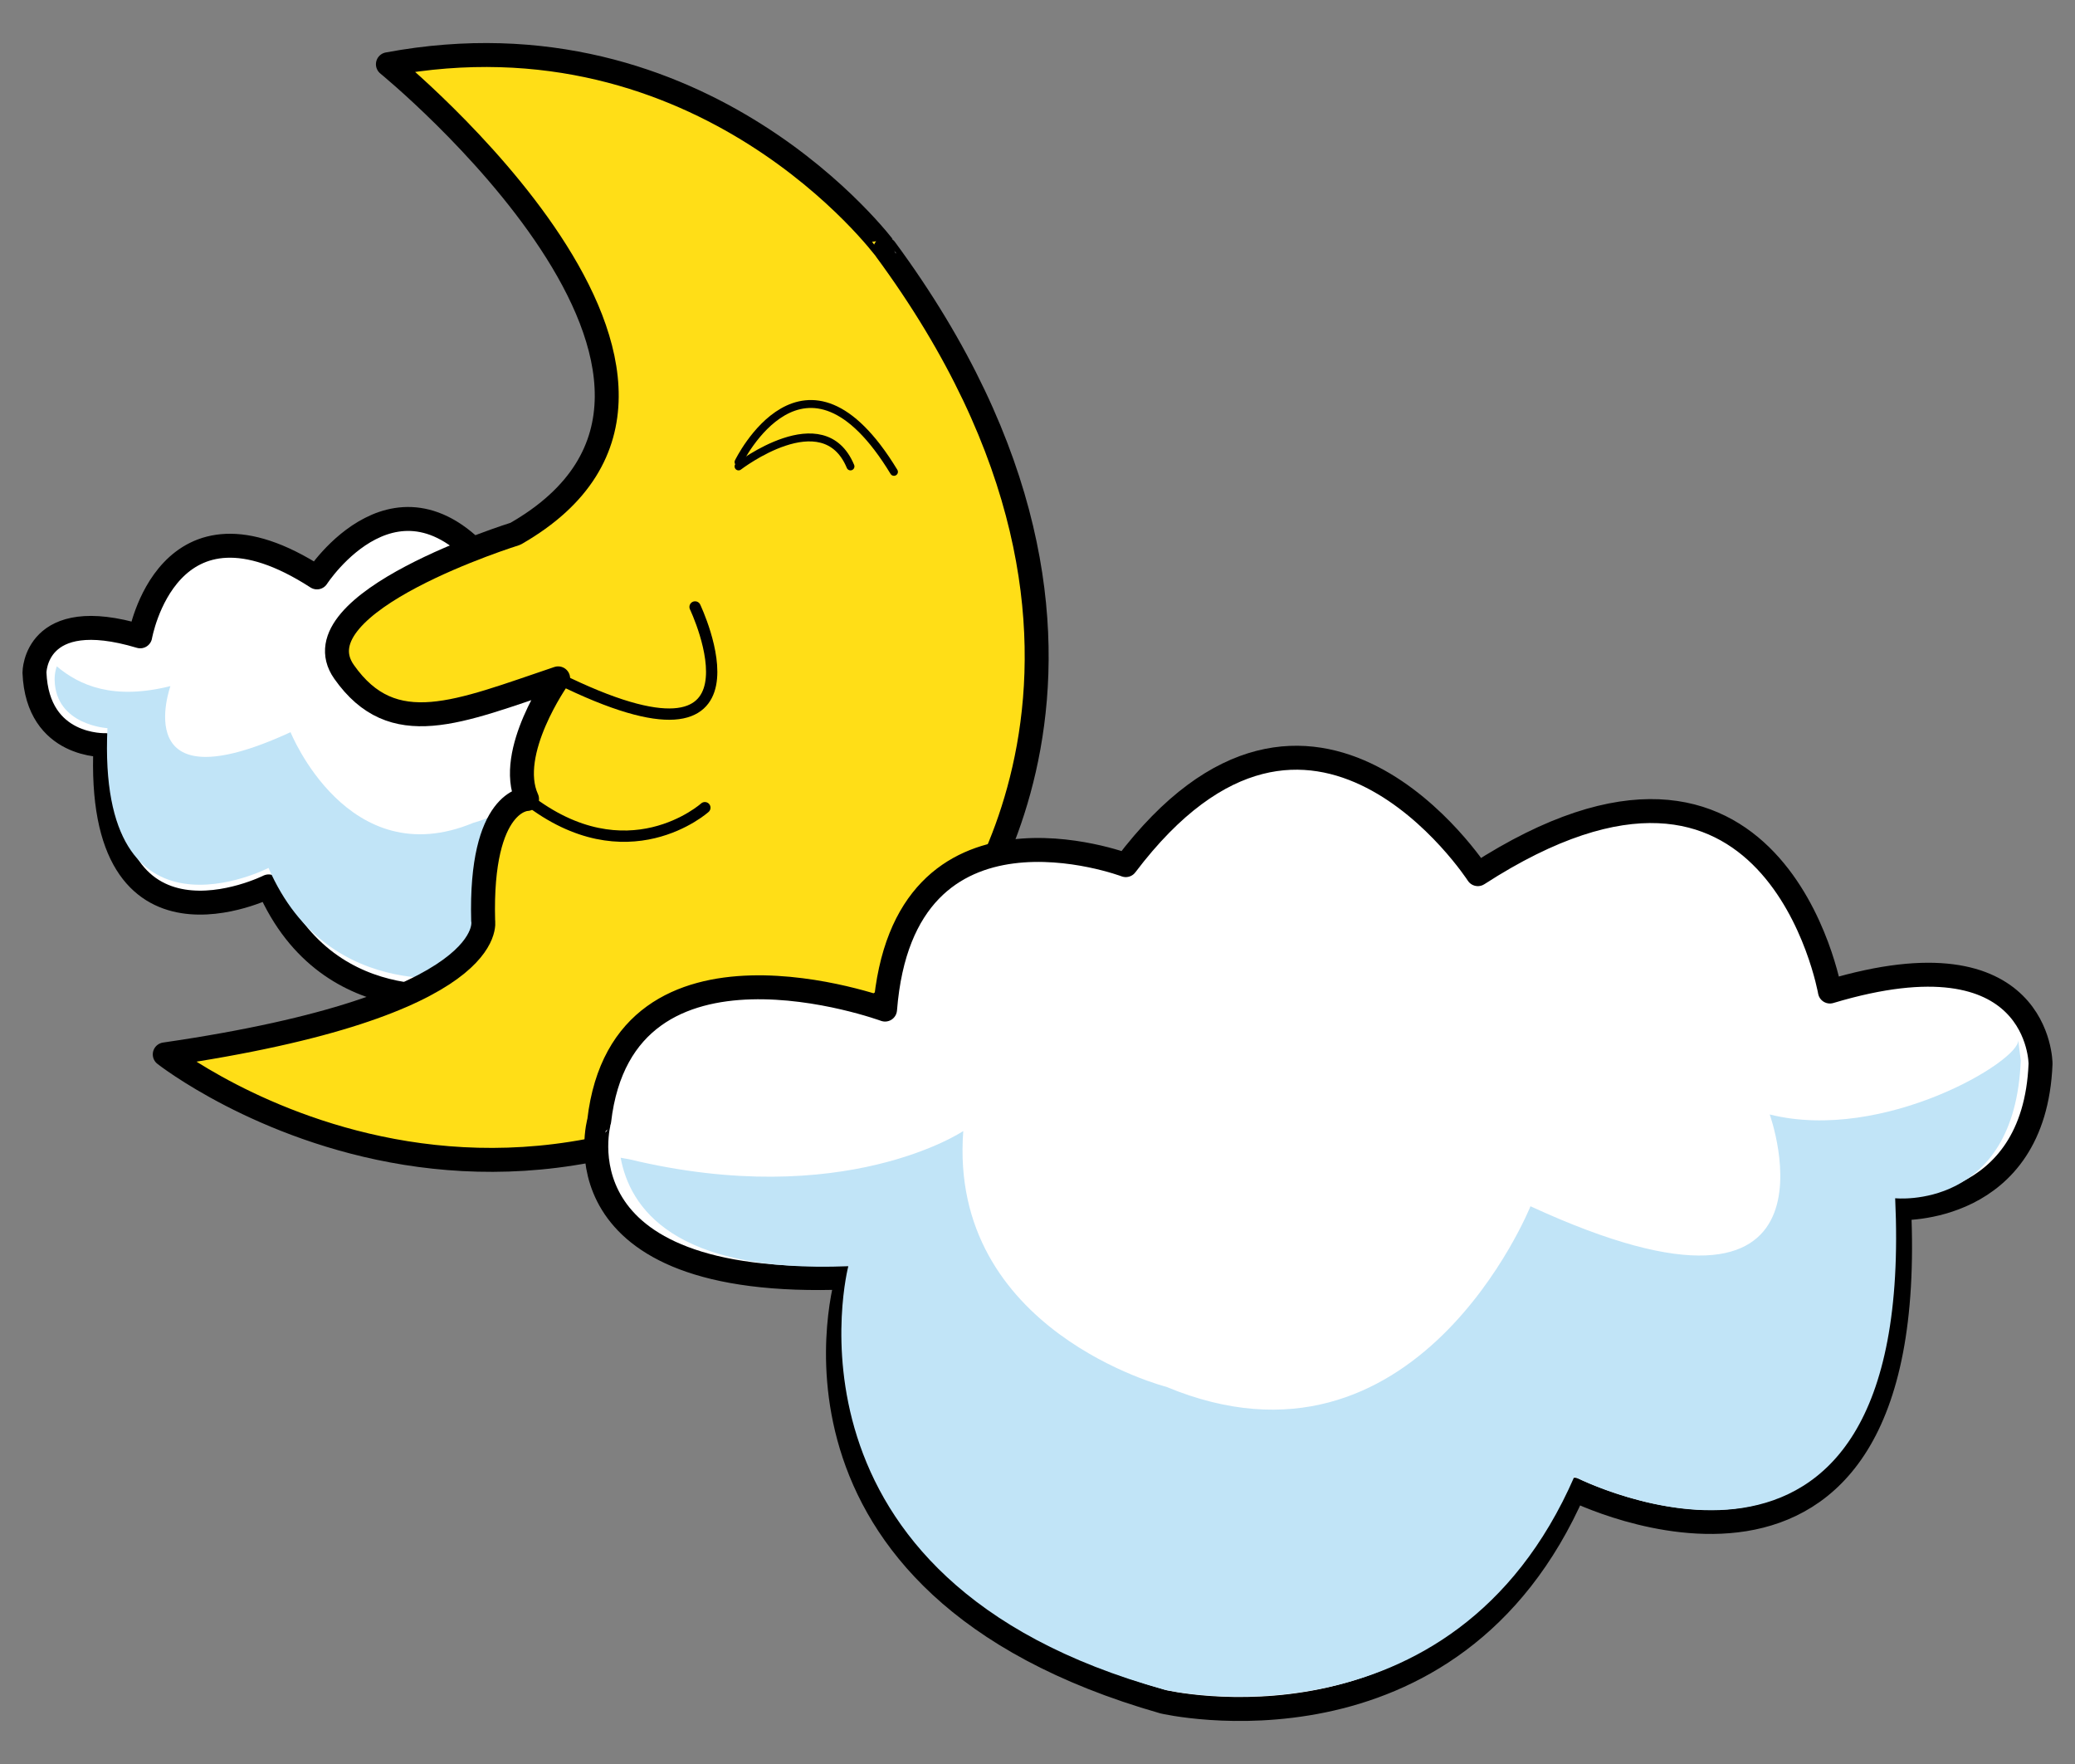 <?xml version="1.0" encoding="utf-8"?>
<!-- Generator: Adobe Illustrator 16.0.0, SVG Export Plug-In . SVG Version: 6.00 Build 0)  -->
<!DOCTYPE svg PUBLIC "-//W3C//DTD SVG 1.1//EN" "http://www.w3.org/Graphics/SVG/1.1/DTD/svg11.dtd">
<svg version="1.1" id="Layer_1" xmlns="http://www.w3.org/2000/svg" xmlns:xlink="http://www.w3.org/1999/xlink" x="0px" y="0px"
	 width="260px" height="221px" viewBox="0 0 260 221" enable-background="new 0 0 260 221" xml:space="preserve">
<rect x="0" y="0" width="260" height="221" fill="#808080" stroke="none"/>
<g>
	
		<path fill="#FFFFFF" stroke="#000000" stroke-width="3" stroke-linecap="round" stroke-linejoin="round" stroke-miterlimit="10" d="
		M79.373,97.705c0,0,5.964,19.309-19.875,26.691c0,0-18.174,4.258-25.839-13.345c0,0-21.769,10.884-20.444-17.699
		c0,0-8.518,0.377-8.896-9.087c0,0-0.002-8.52,13.25-4.543c0,0,3.406-19.497,22.147-7.383c0,0,10.41-16.09,22.147-0.567
		c0,0,14.007-5.3,15.144,9.086c0,0,16.47-6.058,17.982,7.005C94.99,87.862,98.02,98.463,79.373,97.705z"/>
	<path fill="#C1E4F7" d="M6.848,85.217c0,0-0.054-0.821,0.267-1.736c2.851,2.404,7.089,4.264,14.241,2.475
		c0,0-5.489,15.24,15.05,5.775c0,0,7.19,17.889,22.903,11.355c0,0,13.724-3.503,12.775-16.09c0,0,8.922,5.43,22.456,2.169
		c0,0-0.056-0.594,0.114-0.276c-0.574,3.102-4.301,7.06-15.338,6.609c0,0,5.15,19.726-19.877,26.633c0,0-18.127,4.214-25.795-13.394
		c0,0-21.508,11.07-20.183-17.512C13.463,91.228,6.979,90.859,6.848,85.217z"/>
	
		<path fill="#FFDE17" stroke="#000000" stroke-width="3" stroke-linecap="round" stroke-linejoin="round" stroke-miterlimit="10" d="
		M48.604,8.049c0,0,49.02,39.943,15.977,58.828c0,0-27.598,8.578-21.471,17.293c6.128,8.716,14.299,5.038,26.826,0.817
		c0,0-6.574,9.26-3.898,15.115c0,0-5.906,0-5.498,15.25c0,0,2.316,10.621-39.896,16.748c0,0,47.933,37.721,98.043-14.297
		c0,0,29.795-35.688-7.762-86.605C110.924,31.199,88.319,0.647,48.604,8.049z"/>
	
		<path fill="none" stroke="#000000" stroke-width="1.417" stroke-linecap="round" stroke-linejoin="round" stroke-miterlimit="10" d="
		M88.319,101.19c0,0-9.706,8.716-22.282-1.088"/>
	
		<path fill="none" stroke="#000000" stroke-width="1.417" stroke-linecap="round" stroke-linejoin="round" stroke-miterlimit="10" d="
		M87.094,76.041c0,0,10.894,22.835-17.156,8.946"/>
	
		<path fill="none" stroke="#000000" stroke-width="0.992" stroke-linecap="round" stroke-linejoin="round" stroke-miterlimit="10" d="
		M92.541,57.889c0,0,8.307-17.157,19.473,1.226"/>
	
		<path fill="none" stroke="#000000" stroke-width="0.992" stroke-linecap="round" stroke-linejoin="round" stroke-miterlimit="10" d="
		M92.541,58.434c0,0,10.62-8.17,14.025,0"/>
	
		<path fill="#FFFFFF" stroke="#000000" stroke-width="3" stroke-linecap="round" stroke-linejoin="round" stroke-miterlimit="10" d="
		M106.182,160.044c0,0-11.877,38.459,39.592,53.162c0,0,36.194,8.484,51.467-26.58c0,0,43.361,21.681,40.723-35.256
		c0,0,16.965,0.754,17.719-18.098c0,0,0.002-16.969-26.391-9.049c0,0-6.787-38.839-44.115-14.706c0,0-20.733-32.051-44.114-1.131
		c0,0-27.902-10.562-30.165,18.098c0,0-32.805-12.062-35.819,13.951C75.074,140.438,69.041,161.553,106.182,160.044z"/>
	<path fill="#C1E4F7" d="M253.205,132.859l-0.318-2.572c0.318,2.572-16.891,12.9-31.139,9.338c0,0,10.934,30.355-29.977,11.5
		c0,0-14.324,35.634-45.621,22.625c0,0-27.338-6.975-25.451-32.049c0,0-14.911,10.025-41.869,3.533c0,0,0,0-1.062-0.188
		c1.142,6.178,6.543,14.481,28.527,13.59c0,0-10.261,39.291,39.595,53.047c0,0,36.104,8.389,51.375-26.676
		c0,0,42.845,22.051,40.203-34.886C237.468,150.124,252.449,151.71,253.205,132.859z"/>
</g>
</svg>
